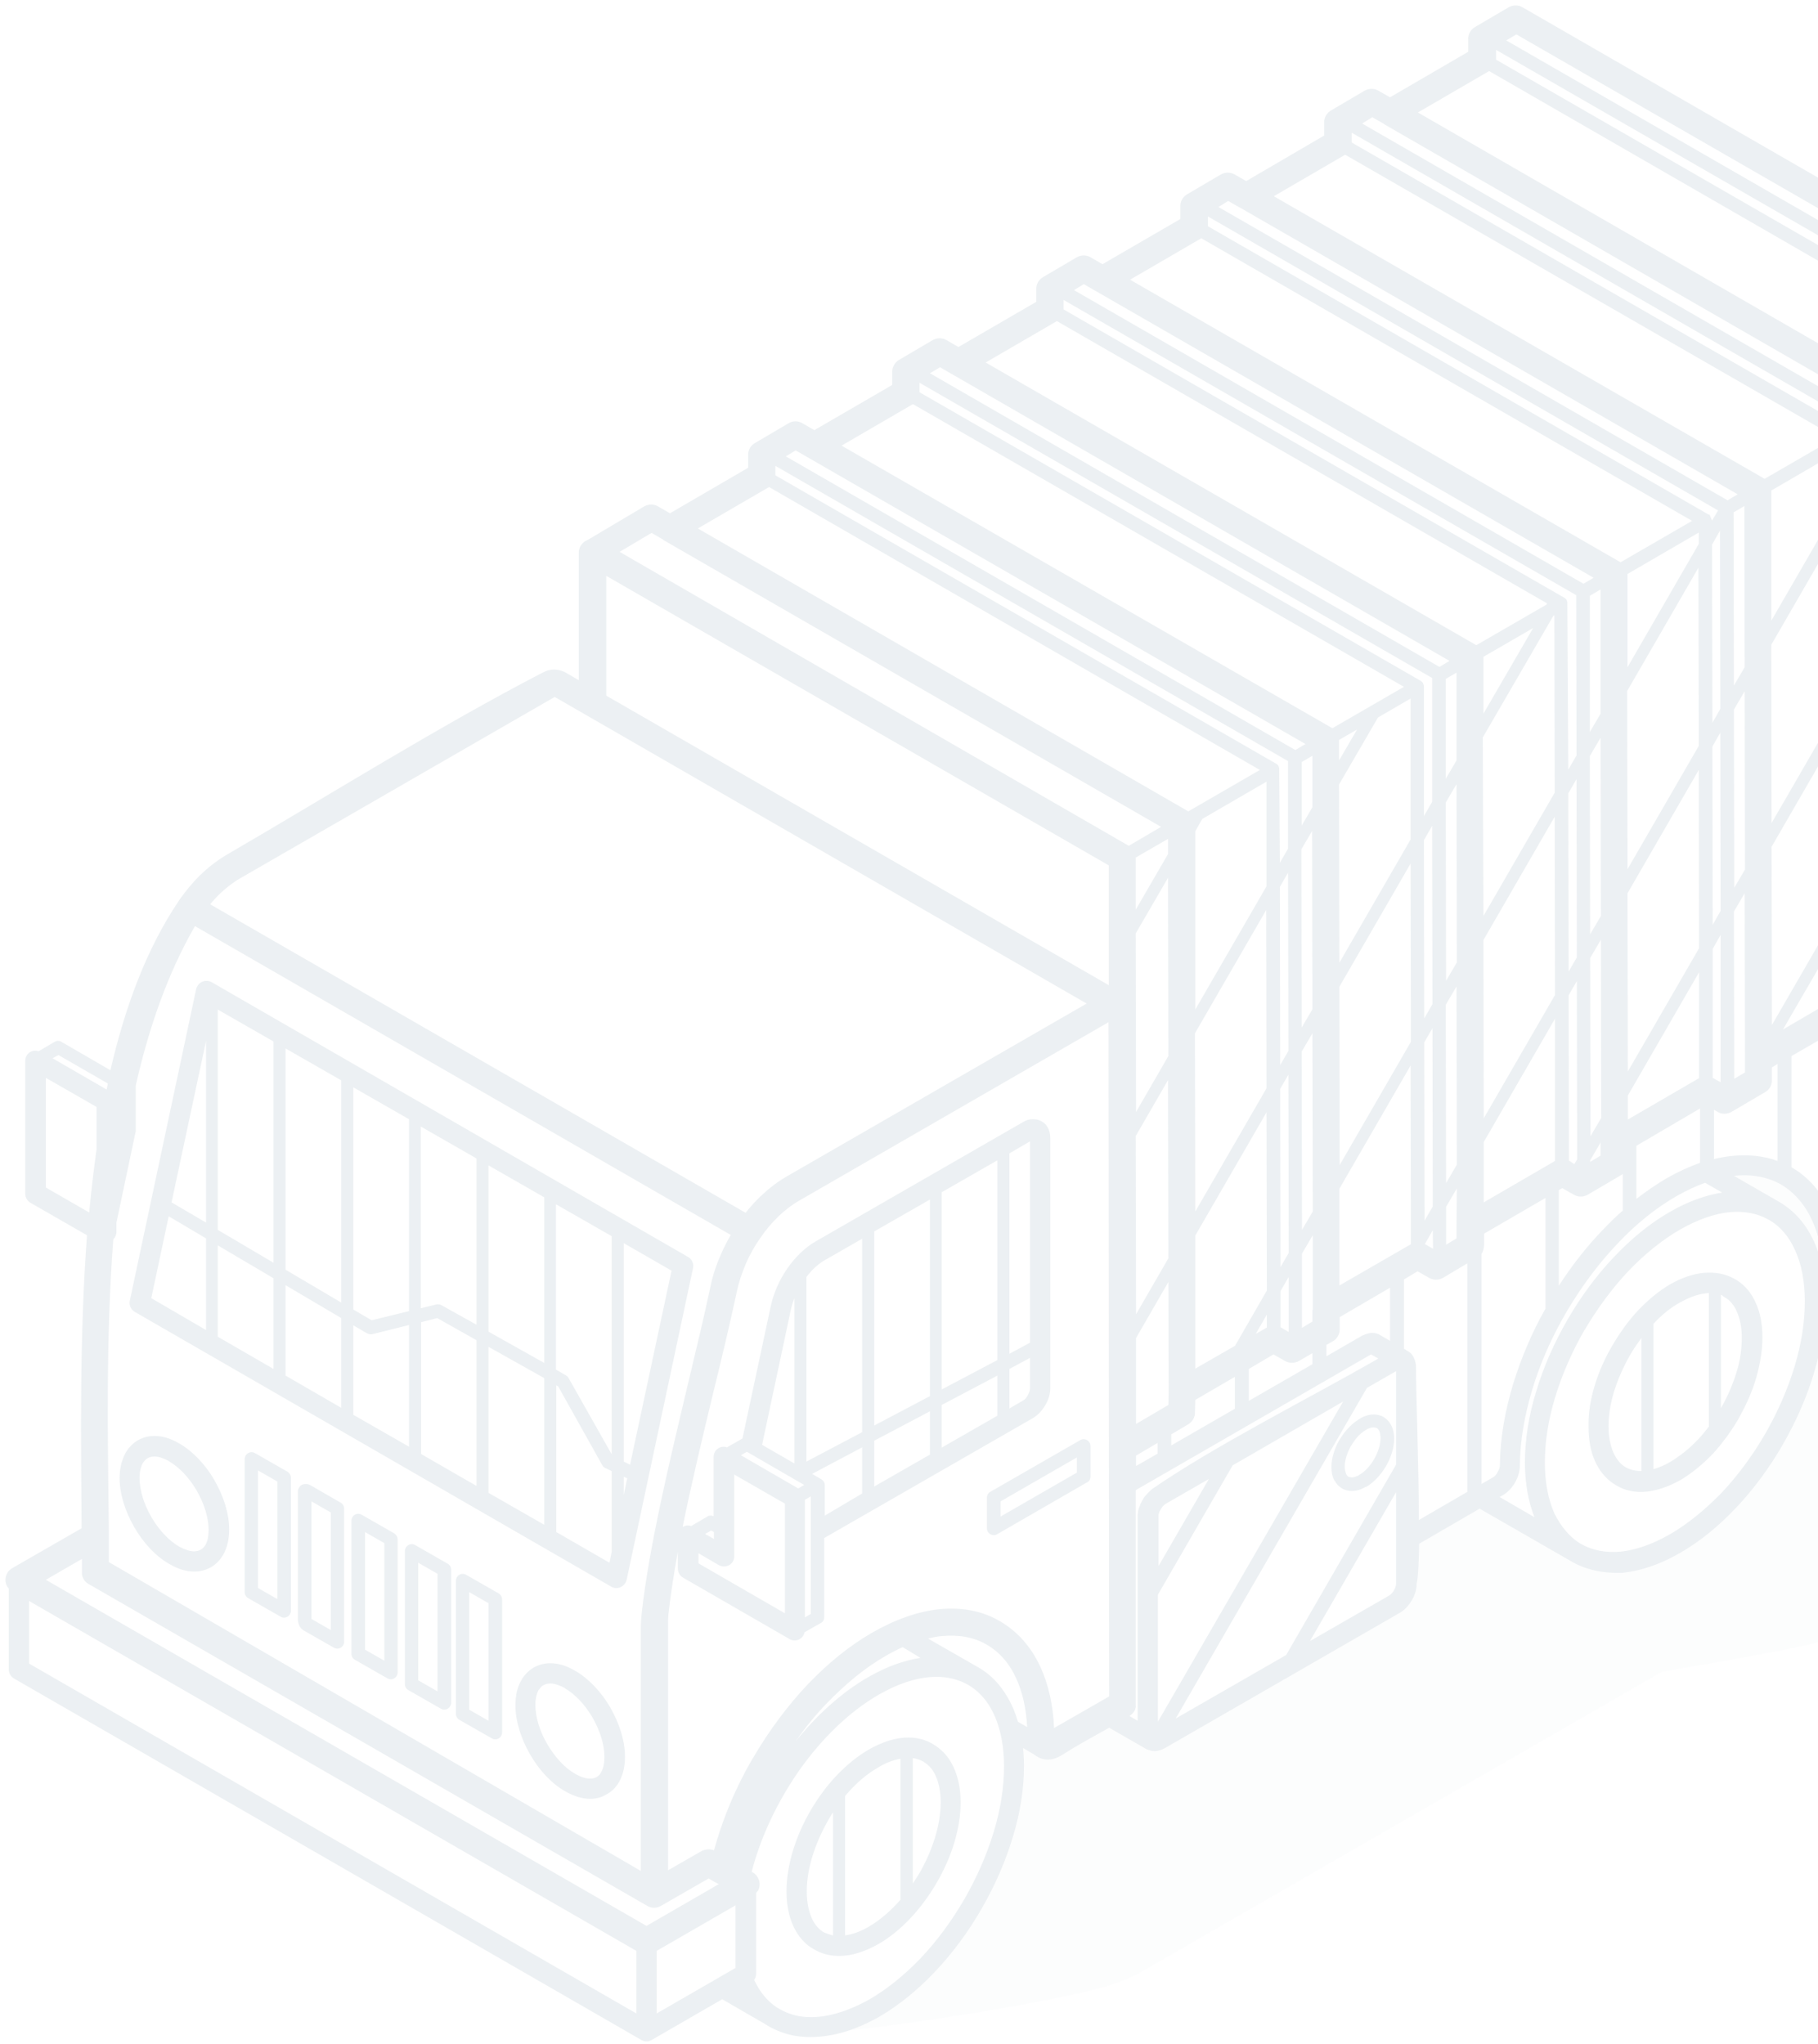 <svg width="330" height="371" viewBox="0 0 330 371" fill="none" xmlns="http://www.w3.org/2000/svg">
<g opacity="0.1">
<path d="M365.316 169.439L361.982 167.488L351.751 172.595L352.096 210.294L347.325 221.943L340.313 230.206L335.14 233.993L332.898 232.214L332.553 224.123L328.415 217.238L321.978 212.417L313.643 211.729L311.114 212.245L318.299 217.582L323.932 221.082L328.53 228.599L329.852 241.625L323.012 260.388L315.195 270.832L307.493 277.947L300.308 282.136L294.446 283.513L281.628 279.783L269.328 271.979L256.05 279.669L255.361 287.53L253.924 291.145L210.298 315.934L201.848 311.745L190.468 316.909L184.95 314.671L184.088 320.582L182.363 332.287L178.512 343.19L168.109 357.019L160.694 363.675L150.406 369.012C162.706 367.807 186.387 364.249 198.745 361.15C201.906 360.347 204.952 359.314 207.539 357.765L224.437 348.01L301.688 303.482C314.563 301.301 325.196 299.35 329.277 298.318C332.439 297.514 335.485 296.481 338.071 294.932L405.723 255.913L490.331 207.081C493.262 205.36 494.986 202.433 494.986 199.048C494.986 195.662 493.262 192.736 490.331 191.014C461.879 174.718 407.85 143.789 375.547 125.427C374.455 124.796 373.363 124.165 372.386 123.591L372.616 165.766L365.316 169.439Z" fill="#193F63" fill-opacity="0.102"/>
<path d="M285.249 283.455L268.58 273.873L257.602 280.242C257.545 283.57 257.43 286.21 257.142 287.587C257.142 288.62 256.798 289.653 256.223 290.571C255.705 291.489 254.901 292.35 254.039 292.809L211.505 317.31C210.873 317.655 210.24 317.884 209.608 317.884C209.148 317.884 208.688 317.77 208.286 317.597L208.114 317.54L201.331 313.638C198.572 315.187 195.698 316.737 193.284 318.286C192.307 318.917 190.928 319.72 189.318 319.319C188.744 319.204 188.284 318.917 187.824 318.573L185.697 317.31C185.812 318.343 185.87 319.491 185.87 320.639C185.87 324.77 185.18 329.131 183.858 333.435C182.536 337.91 180.582 342.329 178.168 346.518C175.754 350.707 172.88 354.608 169.661 357.994C166.557 361.265 163.108 364.076 159.545 366.142L159.43 366.199C158.108 366.945 156.786 367.577 155.464 368.093C151.555 369.642 147.474 370.216 143.796 369.47C142.014 369.069 140.29 368.38 138.738 367.347L131.093 362.929L118.276 370.331C117.701 370.675 117.011 370.675 116.436 370.331L2.515 304.686C1.94 304.342 1.595 303.711 1.595 303.08V288.39C0.905 287.644 0.791 286.497 1.308 285.578C1.538 285.119 1.94 284.832 2.342 284.603L14.815 277.43C14.7 261.478 14.413 242.657 15.792 224.238L5.504 218.327C4.929 217.983 4.584 217.352 4.584 216.721V192.563C4.584 191.53 5.389 190.727 6.423 190.727C6.653 190.727 6.826 190.784 6.998 190.842L9.93 189.12C10.332 188.891 10.792 188.891 11.137 189.12L20.046 194.285C22.69 182.808 26.598 172.25 32.346 163.7C32.403 163.585 32.461 163.528 32.518 163.413C33.668 161.807 34.875 160.315 36.254 158.937C37.691 157.56 39.243 156.298 41.083 155.208C59.533 144.477 79.88 131.739 98.618 122.041C99.135 121.812 99.48 121.639 100.055 121.582C100.687 121.467 101.319 121.582 102.067 121.812C102.239 121.869 102.412 121.984 102.584 122.041L105.056 123.476V100.294C105.056 99.892 105.171 99.49 105.4 99.088C105.688 98.629 106.09 98.228 106.608 98.056L116.954 91.916C117.701 91.514 118.62 91.457 119.425 91.916L121.609 93.178L135.806 84.915V82.735C135.749 81.817 136.151 80.956 137.013 80.439L143.164 76.825C143.911 76.365 144.83 76.365 145.635 76.825L147.819 78.087L161.959 69.881V67.471C161.959 66.611 162.419 65.807 163.166 65.348L169.316 61.733C170.063 61.331 170.983 61.274 171.788 61.733L173.972 62.996L188.111 54.79V52.609C188.054 51.691 188.456 50.831 189.318 50.314L195.468 46.699C196.216 46.298 197.135 46.24 197.94 46.699L200.124 47.962L214.264 39.756V37.575C214.206 36.657 214.609 35.797 215.471 35.28L221.621 31.665C222.368 31.264 223.288 31.206 224.093 31.665L226.219 32.87L240.359 24.607V22.197C240.359 21.337 240.819 20.533 241.566 20.074L247.716 16.459C248.463 16.058 249.383 16 250.188 16.459L252.314 17.664L266.511 9.401V7.221C266.454 6.303 266.856 5.442 267.718 4.925L273.868 1.31C274.616 0.909 275.535 0.851 276.34 1.31L372.386 56.684C373.133 57.085 373.65 57.889 373.65 58.807L373.765 165.708C373.823 166.627 373.42 167.487 372.558 168.004L366.408 171.619C365.661 172.02 364.741 172.078 363.937 171.619L361.81 170.414L352.786 175.636V209.146C352.786 211.327 352.441 213.622 351.751 215.917V216.032C351.061 218.327 350.027 220.68 348.762 222.86L348.705 222.975C347.44 225.156 345.888 227.221 344.222 229.058C342.555 230.837 340.715 232.328 338.819 233.419L338.244 233.763C336.807 234.624 334.45 236.058 332.898 235.542C332.266 235.312 331.749 234.911 331.404 234.337L331.346 234.222C331.289 234.107 331.232 233.935 331.174 233.82C331.232 234.681 331.289 235.542 331.289 236.403C331.289 240.534 330.599 244.895 329.277 249.199C327.955 253.674 326.001 258.093 323.587 262.282C321.173 266.47 318.299 270.372 315.08 273.758C311.976 277.029 308.585 279.84 304.964 281.906C301.285 284.029 297.779 285.177 294.503 285.521C291.054 285.636 287.893 285.005 285.249 283.455ZM151.21 351.338V329.016C150.866 329.475 150.578 329.992 150.291 330.508C147.934 334.64 146.44 339.23 146.44 343.362C146.44 345.6 146.9 347.436 147.647 348.813C148.164 349.674 148.796 350.362 149.601 350.821C150.118 350.993 150.636 351.223 151.21 351.338ZM153.395 326.032V351.338C154.717 351.166 156.154 350.649 157.648 349.788C159.717 348.583 161.729 346.862 163.453 344.854V319.261C162.246 319.491 160.867 319.95 159.487 320.811C157.303 322.016 155.234 323.852 153.395 326.032ZM165.695 319.147V341.927C166.097 341.296 166.5 340.665 166.902 340.034C169.259 335.902 170.753 331.312 170.753 327.18C170.753 324.942 170.293 323.106 169.546 321.786C169.029 320.868 168.339 320.237 167.592 319.778C166.959 319.434 166.327 319.261 165.695 319.147ZM297.952 267.044V242.887C297.205 243.92 296.457 244.952 295.825 246.1C294.618 248.223 293.641 250.461 292.951 252.699C292.319 254.822 291.974 256.945 291.974 258.953C291.974 260.847 292.319 262.454 292.894 263.774C293.469 264.979 294.216 265.897 295.193 266.413C295.94 266.815 296.86 267.044 297.952 267.044ZM300.136 240.304V266.7C301.113 266.413 302.148 266.011 303.182 265.38C304.907 264.347 306.573 263.028 308.125 261.421C308.873 260.618 309.562 259.814 310.195 258.953V234.738C310.022 234.738 309.792 234.738 309.62 234.796C308.24 234.911 306.688 235.484 305.022 236.403C303.297 237.321 301.63 238.698 300.136 240.304ZM312.379 235.025V255.625L312.551 255.338C313.701 253.273 314.62 251.092 315.253 248.969C315.885 246.903 316.172 244.838 316.172 242.829C316.172 240.936 315.827 239.329 315.253 238.067C314.735 236.862 313.931 235.943 312.953 235.427L312.781 235.312C312.724 235.198 312.551 235.14 312.379 235.025ZM321.633 186.079L334.565 163.7L334.508 131.337L321.575 153.716L321.633 186.079ZM336.979 159.511L338.416 156.987L338.359 124.623L336.922 127.148L336.979 159.511ZM340.888 152.74L342.842 149.412L342.785 117.049L340.83 120.377L340.888 152.74ZM347.728 140.977L360.66 118.598L360.603 86.235L347.67 108.614L347.728 140.977ZM363.074 114.352L364.626 111.713L364.569 79.349L363.017 81.989L363.074 114.352ZM367.04 107.524L368.88 104.31L368.822 71.947L366.983 75.16L367.04 107.524ZM368.937 108.671L367.098 111.885L367.155 144.248L368.995 141.034L368.937 108.671ZM364.626 116.073L363.074 118.713L363.132 151.076L364.684 148.437L364.626 116.073ZM360.66 122.959L347.728 145.338L347.785 172.996L351.924 170.586L360.775 155.322L360.66 122.959ZM342.842 153.773L340.888 157.101V180.685L342.842 179.537V177.185V153.773ZM338.474 161.347L337.037 163.872V180.57L337.152 180.628L338.474 181.374V161.347ZM334.565 168.061L323.644 186.882L334.565 180.513V168.061ZM285.766 211.327L286.284 210.466L286.226 178.103L284.732 180.685L284.789 210.696L284.904 210.753L285.766 211.327ZM288.698 206.277L290.652 202.949L290.595 170.586L288.64 173.914L288.698 206.277ZM295.48 194.514L308.413 172.135L308.355 139.772L295.423 162.151L295.48 194.514ZM310.884 167.889L312.321 165.364L312.264 133.001L310.827 135.526L310.884 167.889ZM314.793 161.175L316.747 157.847L316.69 125.484L314.735 128.812L314.793 161.175ZM321.575 149.412L334.508 127.033L334.45 94.67L321.518 117.049L321.575 149.412ZM336.979 122.787L338.416 120.262L338.359 87.899L336.922 90.424L336.979 122.787ZM340.83 116.073L342.785 112.745L342.727 80.382L340.773 83.71L340.83 116.073ZM347.67 104.253L360.603 81.874V66.324L347.67 73.841V104.253ZM363.074 77.685L364.626 75.046V62.651L271.569 9.057V10.836L362.442 63.168C362.557 63.225 362.615 63.282 362.672 63.34C362.787 63.455 362.844 63.512 362.902 63.627C362.959 63.684 362.959 63.742 362.959 63.799V63.856L363.017 63.971C363.017 64.028 363.017 64.143 363.017 64.201L363.074 77.685ZM367.04 70.799L368.88 67.586V60.184L275.248 6.245L273.409 7.336L366.408 60.93C366.81 61.159 367.04 61.561 367.04 62.02V70.799ZM316.69 162.151L314.735 165.479L314.793 195.834L316.747 194.686V192.333L316.69 162.151ZM312.321 169.725L310.884 172.25V195.662L310.999 195.719L312.321 196.465V169.725ZM308.413 176.496L295.48 198.875V203.236L308.413 195.719V176.496ZM290.595 207.31L288.64 210.638V210.925L290.537 209.778V207.482L290.595 207.31ZM256.05 225.902L256.108 225.787L256.05 193.424L243.118 215.803V233.361L256.05 225.902ZM258.579 221.598L260.074 219.016L260.016 186.653L258.522 189.235L258.579 221.598ZM262.488 214.77L264.442 211.442L264.385 179.078L262.43 182.406L262.488 214.77ZM269.328 203.006L282.26 180.628L282.203 148.265L269.27 170.643L269.328 203.006ZM284.732 176.381L286.226 173.799L286.169 141.436L284.674 144.018L284.732 176.381ZM288.64 169.61L290.595 166.282L290.537 133.919L288.583 137.247L288.64 169.61ZM295.423 157.79L308.355 135.411L308.298 103.048L295.365 125.427L295.423 157.79ZM310.827 131.222L312.264 128.697L312.206 96.334L310.769 98.859L310.827 131.222ZM314.735 124.451L316.69 121.123L316.632 91.859L314.678 93.006L314.735 124.451ZM321.518 112.688L334.45 90.309V81.53L321.518 89.047V112.688ZM336.922 86.063L338.359 83.538V77.685L245.359 24.091V25.87L336.232 78.202C336.347 78.259 336.405 78.316 336.462 78.374C336.577 78.489 336.634 78.546 336.692 78.661C336.749 78.718 336.749 78.775 336.749 78.833V78.89L336.807 79.005C336.807 79.062 336.807 79.177 336.807 79.235L336.922 86.063ZM340.83 79.349L342.152 77.111L340.83 77.857V79.349ZM282.26 184.931L269.328 207.31V218.27L282.26 210.753V184.931ZM264.442 215.745L262.488 219.073V225.959L264.385 224.811V222.516L264.442 215.745ZM260.074 223.32L258.637 225.844L258.752 225.902L260.131 226.705L260.074 223.32ZM224.15 244.321L224.207 244.264L229.955 234.279L229.898 201.916L216.965 224.295V248.453L224.15 244.321ZM232.427 230.033L233.921 227.451L233.864 195.088L232.369 197.67L232.427 230.033ZM236.335 223.262L238.29 219.934L238.232 187.571L236.278 190.899L236.335 223.262ZM243.175 211.499L256.108 189.12L256.05 156.757L243.118 179.136L243.175 211.499ZM258.522 184.874L260.016 182.292L259.959 149.929L258.464 152.511L258.522 184.874ZM262.488 178.046L264.442 174.717L264.385 142.354L262.43 145.682L262.488 178.046ZM269.27 166.282L282.203 143.904L282.145 111.713L281.973 111.77L269.155 133.862L269.27 166.282ZM284.674 139.715L286.169 137.132L286.111 108.04L193.054 54.446V56.167L283.927 108.499C284.042 108.556 284.1 108.614 284.157 108.671C284.272 108.729 284.329 108.843 284.387 108.958C284.444 109.016 284.444 109.073 284.444 109.13V109.188L284.502 109.302C284.502 109.36 284.502 109.475 284.502 109.532L284.674 139.715ZM288.583 132.886L290.537 129.558V107.007L288.583 108.155V132.886ZM295.423 121.123L308.355 98.744V96.678L295.423 104.195V121.123ZM310.769 94.498L311.861 92.662L219.264 39.297V41.076L310.137 93.408H310.195H310.252H310.31L310.367 93.465V93.522V93.58L310.769 94.498ZM238.29 224.238L236.335 227.566V241.05L238.232 239.903V237.78H238.29V237.55V224.238ZM233.921 231.812L232.427 234.394V240.936L232.542 240.993L233.921 241.796V231.812ZM229.955 238.64L227.944 242.141L229.955 240.993V238.64ZM206.217 238.583L212.08 228.426L212.022 196.063L206.159 206.22L206.217 238.583ZM216.965 219.934L229.898 197.555L229.84 165.192L216.908 187.571L216.965 219.934ZM232.369 193.366L233.864 190.784L233.806 158.421L232.312 161.003L232.369 193.366ZM236.278 186.538L238.232 183.21L238.175 150.847L236.22 154.175L236.278 186.538ZM243.118 174.775L256.05 152.396V126.804L250.13 130.247L243.06 142.412L243.118 174.775ZM258.464 148.15L259.959 145.568V123.074L166.902 69.48V71.201L257.775 123.533C258.005 123.648 258.177 123.82 258.292 123.992C258.407 124.222 258.464 124.451 258.464 124.681V148.15ZM262.43 141.379L264.385 138.051V122.099L262.43 123.246V141.379ZM269.27 129.558L278.294 114.008L269.27 119.229V129.558ZM280.708 109.761L280.823 109.532L191.847 58.29L178.915 65.807L267.948 117.106H268.006L280.708 109.761ZM212.08 232.73L206.217 242.887V258.494L212.08 255.052L212.137 252.699L212.08 232.73ZM206.217 201.859L212.08 191.702L212.022 159.339L206.159 169.438L206.217 201.859ZM216.965 183.267L229.898 160.888V141.895L218.23 148.666L216.965 150.904V183.267ZM232.312 156.642L233.806 154.06V138.165L140.749 84.571V86.292L231.622 138.624C231.737 138.682 231.795 138.739 231.852 138.797C231.967 138.854 232.025 138.969 232.082 139.083C232.139 139.141 232.139 139.198 232.139 139.256V139.313L232.197 139.428C232.197 139.485 232.197 139.6 232.197 139.657L232.312 156.642ZM236.278 149.871L238.232 146.543V137.19L236.278 138.338V149.871ZM243.06 138.051L246.337 132.427L243.06 134.321V138.051ZM206.159 165.135L212.022 155.035V152.281L206.159 155.667V165.135ZM368.995 145.338L367.155 148.551V165.536L369.052 164.446L368.995 145.338ZM364.684 152.798L363.132 155.437V165.422L363.247 165.479L364.626 166.282L364.684 152.798ZM360.718 159.626L355.66 168.348L360.718 165.422V159.626ZM210.125 263.888V261.937L206.217 264.233V266.126L210.125 263.888ZM212.597 260.388V262.396L224.15 255.74V249.945L216.965 254.133L216.908 256.486C216.908 257.289 216.448 258.093 215.701 258.552L212.597 260.388ZM226.679 248.51V254.306L238.232 247.649V245.641L235.761 247.076C235.013 247.477 234.094 247.535 233.289 247.076L231.162 245.87L226.679 248.51ZM240.761 244.149V246.215L247.314 242.428L247.773 242.255C247.888 242.198 248.003 242.141 248.118 242.141L248.521 242.026C248.693 241.969 248.808 241.969 248.981 241.969H249.268C249.498 241.969 249.67 242.026 249.9 242.083L250.245 242.198L250.532 242.37L252.314 243.403V233.763L243.175 239.099V241.223C243.233 242.083 242.773 243.001 241.968 243.46L240.761 244.149ZM254.843 232.271V244.838L255.476 245.239L255.59 245.297C255.993 245.526 256.338 245.87 256.568 246.33C256.798 246.789 256.97 247.305 257.027 247.936V248.166C257.027 253.273 257.545 266.126 257.545 275.938L266.339 270.831V229.345L261.913 231.984C261.166 232.386 260.246 232.443 259.441 231.984L257.315 230.779L254.843 232.271ZM268.925 227.623V269.397L270.995 268.192C271.339 268.02 271.627 267.675 271.857 267.216C272.087 266.815 272.259 266.356 272.259 266.011V265.782C272.317 261.077 273.179 256.142 274.673 251.207C276.11 246.559 278.064 241.911 280.536 237.55V217.467L269.385 223.951V226.074C269.328 226.648 269.213 227.221 268.925 227.623ZM282.95 216.032V233.419C285.307 229.746 288.008 226.303 290.939 223.262C292.089 222.057 293.296 220.852 294.561 219.762V213.106C294.503 213.163 294.388 213.22 294.331 213.278L288.181 216.893C287.433 217.294 286.514 217.352 285.709 216.893L283.582 215.688L282.95 216.032ZM297.032 207.999V217.639C298.814 216.262 300.653 214.999 302.493 213.909L302.607 213.852C304.619 212.704 306.631 211.786 308.585 211.097V201.228L297.032 207.999ZM311.114 201.457V210.409C312.264 210.122 313.356 209.95 314.448 209.835C317.437 209.548 320.196 209.835 322.667 210.753V193.137L321.633 193.768V195.949C321.69 196.867 321.288 197.727 320.426 198.244L314.276 201.859C313.528 202.26 312.609 202.318 311.804 201.859L311.114 201.457ZM325.196 191.702V211.901C328.185 213.622 330.599 216.319 332.209 219.877C333.703 223.09 334.565 227.107 334.68 231.697C335.14 231.41 335.887 230.894 336.462 230.55L336.749 230.377V186.079L335.83 185.562L325.196 191.702ZM339.221 187.054V228.656C340.083 227.967 340.888 227.221 341.635 226.418C343.129 224.869 344.451 223.033 345.601 221.024L345.659 220.91C346.751 218.959 347.67 216.95 348.303 214.884V214.827C348.877 212.876 349.165 210.925 349.165 209.089V177.759L347.67 178.619V180.8C347.728 181.718 347.325 182.579 346.463 183.095L340.313 186.71C340.083 186.882 339.623 187.054 339.221 187.054ZM144.198 265.667V235.657C143.911 236.402 143.681 237.149 143.508 237.952L138.335 262.282L144.198 265.667ZM146.382 231.812V265.323L156.498 259.986V224.869L150.003 228.599C148.681 229.287 147.417 230.435 146.382 231.812ZM156.498 271.118V262.741L147.417 267.561L149.084 268.536C149.256 268.651 149.429 268.766 149.544 268.995C149.659 269.167 149.716 269.397 149.716 269.626V275.135L156.498 271.118ZM158.683 223.549V258.781L168.799 253.445V217.754L158.683 223.549ZM158.683 261.536V269.856L168.799 264.06V256.199L158.683 261.536ZM170.925 216.434V252.24L181.042 246.903V210.638L170.925 216.434ZM170.925 255.052V262.798L181.042 257.002V249.715L170.925 255.052ZM183.226 209.376V245.756L186.962 243.747V207.195L183.226 209.376ZM183.226 248.51V255.683L185.697 254.248C186.042 254.076 186.33 253.732 186.559 253.273C186.789 252.871 186.962 252.412 186.962 252.068V246.502L183.226 248.51ZM111.033 281.677V267.044L109.826 266.47C109.596 266.356 109.424 266.184 109.309 265.954L101.32 251.666L100.975 251.494V278.119L110.631 283.685L111.033 281.677ZM111.033 264.003V224.41L100.917 218.614V248.625L102.699 249.658C102.929 249.772 103.101 249.945 103.216 250.174L111.033 264.003ZM113.217 225.672V265.323L114.367 265.897L121.897 230.664L113.217 225.672ZM113.217 268.077V271.405L113.85 268.364L113.217 268.077ZM98.79 276.799V250.174L88.674 244.493V271.004L98.79 276.799ZM98.79 247.42V217.352L88.674 211.556V241.739L98.79 247.42ZM86.49 269.741V243.288L79.363 239.272L76.432 240.018V263.946L86.49 269.741ZM86.49 240.477V210.294L76.374 204.498V237.493L79.191 236.804C79.478 236.747 79.823 236.747 80.11 236.919L86.49 240.477ZM74.247 262.626V240.534L67.58 242.198C67.235 242.255 66.89 242.198 66.603 242.026L64.131 240.591V256.83L74.247 262.626ZM74.247 238.009V203.179L64.131 197.383V237.722L67.465 239.673L74.247 238.009ZM61.947 255.568V239.272L51.831 233.304V249.715L61.947 255.568ZM61.947 236.46V196.121L51.831 190.325V230.492L61.947 236.46ZM49.647 248.51V232.041L39.531 226.074V242.657L49.647 248.51ZM49.647 229.23V189.063L39.531 183.267V223.262L49.647 229.23ZM37.404 241.452V224.811L30.622 220.795L27.46 235.657L37.404 241.452ZM37.404 221.942V188.948L31.139 218.27L37.404 221.942ZM210.183 284.488L219.437 268.479L211.562 273.012L211.275 273.241L211.045 273.471L210.873 273.701L210.643 274.102L210.47 274.389L210.355 274.733L210.298 275.02V275.365V284.488H210.183ZM223.748 266.011L210.183 289.48V309.908V312.548L243.807 254.42L223.748 266.011ZM248.118 251.953L213.402 311.974L233.461 300.44L253.406 265.897V248.912L248.118 251.953ZM253.406 270.889L237.772 297.916L252.142 289.653C252.429 289.48 252.774 289.136 253.004 288.734C253.234 288.333 253.406 287.931 253.406 287.529V270.889ZM186.444 313.523C186.272 310.08 185.582 307.154 184.49 304.744C183.226 301.932 181.386 299.867 179.087 298.547C176.846 297.227 174.087 296.71 171.04 296.997C170.178 297.055 169.373 297.227 168.454 297.456L177.478 302.621L177.593 302.678C179.777 303.941 181.559 305.777 182.938 308.187L182.996 308.302C183.743 309.564 184.318 310.999 184.778 312.548L186.444 313.523ZM247.256 22.427L339.681 75.677L341.52 74.587L251.337 22.599C251.28 22.541 251.165 22.484 251.107 22.427L249.095 21.279L247.256 22.427ZM346.406 71.775L359.396 64.258L270.305 12.902L257.372 20.419L346.406 71.775ZM221.161 37.575L313.586 90.826L315.425 89.735L225.185 37.748C225.127 37.69 225.012 37.633 224.955 37.633L222.943 36.485L221.161 37.575ZM320.311 86.924L333.301 79.407L244.21 28.108L244.037 28.165L231.22 35.625L320.311 86.924ZM194.951 52.667L287.433 105.974L289.273 104.884L198.917 52.839L198.802 52.782L196.733 51.577L194.951 52.667ZM294.158 102.072L307.148 94.555L218.057 43.256L205.125 50.773L294.158 102.072ZM168.799 67.758L261.281 121.066L263.12 119.975L172.822 67.93L172.707 67.873L170.638 66.668L168.799 67.758ZM142.646 82.85L235.128 136.157L236.968 135.067L146.612 83.022L144.428 81.759L142.646 82.85ZM241.853 132.198L254.843 124.681L165.752 73.382L165.58 73.439L152.762 80.899L241.853 132.198ZM204.895 153.544L210.758 150.101L120.46 98.056L120.345 97.941L118.276 96.736L112.47 100.179L204.895 153.544ZM215.701 147.289L228.691 139.772L139.6 88.415L126.667 95.933L215.701 147.289ZM179.835 270.774L196.101 261.421C196.676 261.077 197.423 261.306 197.768 261.88C197.883 262.052 197.94 262.282 197.94 262.511V268.077C197.94 268.594 197.653 268.995 197.193 269.167L180.984 278.521C180.409 278.865 179.662 278.635 179.317 278.061C179.202 277.889 179.145 277.66 179.145 277.43V271.864C179.145 271.405 179.432 270.946 179.835 270.774ZM195.468 264.577L181.616 272.553V275.307L195.468 267.331V264.577ZM205.01 311.515L206.504 312.376V275.307C206.504 275.078 206.504 274.791 206.562 274.561V274.447C206.619 274.045 206.792 273.586 206.964 273.184V273.127C207.079 272.897 207.194 272.668 207.309 272.438C207.424 272.266 207.539 272.094 207.596 271.922L207.654 271.864C207.711 271.807 207.769 271.692 207.826 271.635C208.114 271.29 208.401 271.004 208.688 270.717L208.746 270.659L208.803 270.602L208.861 270.545L208.918 270.487L208.976 270.43C209.091 270.315 209.263 270.2 209.378 270.143C220.529 262.454 237.37 253.961 249.613 246.961L250.188 246.616L248.866 245.87L206.389 270.372L206.159 270.545V309.507C206.274 310.195 205.815 310.998 205.01 311.515ZM163.856 299.006C162.821 299.465 161.844 299.981 160.752 300.612C157.016 302.736 153.452 305.719 150.118 309.162C148.049 311.285 146.152 313.638 144.371 316.163C148.222 311.4 152.705 307.269 157.59 304.457L157.705 304.4C160.982 302.506 164.143 301.416 167.074 300.957L163.856 299.006ZM129.599 335.902C130.231 333.607 130.978 331.369 131.84 329.131C133.162 325.746 134.772 322.36 136.668 319.147L136.783 318.975C139.6 314.154 142.934 309.679 146.612 305.777C150.233 301.99 154.142 298.776 158.338 296.366C162.649 293.899 166.729 292.522 170.523 292.12C174.661 291.718 178.398 292.464 181.501 294.3C184.663 296.137 187.192 298.948 188.916 302.736C190.295 305.777 191.158 309.507 191.33 313.695L201.331 307.957L201.216 185.562L145.118 217.926C143.796 218.672 142.531 219.647 141.382 220.737C140.117 221.942 138.968 223.32 137.99 224.754C136.956 226.246 136.036 227.853 135.347 229.517C134.657 231.123 134.082 232.845 133.737 234.509C132.588 239.903 131.093 246.215 129.484 252.756C127.529 260.847 125.518 269.282 123.908 277.201C124.196 277.029 124.541 276.914 124.885 276.914C125.115 276.914 125.288 276.971 125.46 277.029L128.392 275.307C128.737 275.078 129.196 275.078 129.541 275.25V264.462C129.541 263.429 130.346 262.626 131.381 262.626C131.61 262.626 131.783 262.683 131.955 262.741L134.772 261.134L139.887 237.206C140.405 234.738 141.497 232.328 142.876 230.32C144.313 228.254 146.095 226.475 148.107 225.328L185.697 203.695C186.272 203.351 186.789 203.179 187.364 203.179H187.594C188.111 203.179 188.629 203.293 189.088 203.58C189.491 203.81 189.836 204.097 190.066 204.498L190.18 204.671C190.468 205.187 190.64 205.818 190.64 206.564V252.068C190.64 253.101 190.295 254.191 189.721 255.109C189.146 256.084 188.399 256.888 187.537 257.404L149.601 279.209V293.612C149.601 294.128 149.314 294.53 148.854 294.702L146.037 296.309C145.865 297.17 145.118 297.801 144.256 297.801C143.853 297.801 143.508 297.686 143.164 297.456L123.966 286.382C123.391 286.038 123.046 285.406 123.046 284.775V281.677C122.299 285.693 121.724 289.538 121.322 293.095L121.264 294.071V294.989V339.517L127.472 335.959C128.162 335.673 128.909 335.615 129.599 335.902ZM116.321 339.632V295.104L116.379 293.956L116.494 292.751C117.816 280.816 121.437 265.725 124.771 251.666C126.265 245.354 127.759 239.272 128.966 233.533C129.369 231.525 130.059 229.517 130.921 227.566C131.438 226.418 132.013 225.27 132.645 224.18L35.392 168.118C30.392 176.783 27 186.653 24.644 197.039V205.244C24.644 205.359 24.644 205.474 24.586 205.589L21.138 221.942V223.606C21.138 224.123 20.908 224.639 20.563 224.984C19.183 243.116 19.586 261.536 19.758 278.004C19.758 278.119 19.758 278.234 19.758 278.348V283.57L116.321 339.632ZM135.347 220.164C136.151 219.131 137.071 218.098 138.048 217.18C139.485 215.803 141.037 214.598 142.704 213.622L197.25 182.177L100.687 126.517L43.669 159.397C42.175 160.257 40.91 161.29 39.761 162.38C39.186 162.954 38.669 163.528 38.151 164.159L135.347 220.164ZM110.056 126.287L201.274 178.849V157.101L110.056 104.54V126.287ZM9.527 192.104L19.356 197.785L19.586 196.695L10.619 191.53L9.527 192.104ZM8.32 195.662V215.573L16.195 220.106C16.54 216.262 16.999 212.474 17.517 208.687V200.941L8.32 195.662ZM129.599 278.119L129.081 277.832L127.989 278.463L129.599 279.381V278.119ZM134.484 264.175L144.888 270.2L145.98 269.569L135.576 263.544L134.484 264.175ZM146.095 272.266V293.612L147.187 292.981V271.635L146.095 272.266ZM133.277 267.675V282.537C133.277 282.824 133.22 283.168 133.047 283.455C132.53 284.316 131.438 284.603 130.518 284.144L126.782 281.963V283.8L142.474 292.866V272.955L133.277 267.675ZM247.888 269.913C247.026 270.43 246.164 270.659 245.359 270.659C244.727 270.659 244.095 270.487 243.578 270.2L243.52 270.143C243.06 269.856 242.6 269.397 242.313 268.88L242.256 268.823C241.853 268.134 241.681 267.274 241.681 266.298C241.681 264.692 242.256 262.855 243.175 261.306L243.233 261.249C244.152 259.699 245.417 258.38 246.796 257.576L246.854 257.519C247.716 257.002 248.578 256.773 249.383 256.773C250.015 256.773 250.647 256.945 251.165 257.232L251.222 257.289C251.682 257.576 252.142 258.035 252.429 258.552C252.832 259.24 253.061 260.158 253.061 261.191C253.061 262.798 252.487 264.634 251.567 266.184C250.647 267.733 249.383 269.11 248.003 269.913H247.888ZM245.359 268.192C245.762 268.192 246.164 268.077 246.681 267.79L246.739 267.733C247.774 267.159 248.751 266.069 249.44 264.864C250.13 263.659 250.59 262.282 250.59 261.077C250.59 260.445 250.475 259.986 250.303 259.642C250.188 259.47 250.073 259.355 249.958 259.24H249.9C249.728 259.183 249.555 259.126 249.325 259.126C248.923 259.126 248.521 259.24 248.003 259.527L247.946 259.585C246.911 260.158 245.992 261.191 245.302 262.396L245.244 262.454C244.555 263.659 244.095 265.036 244.095 266.241C244.095 266.815 244.21 267.274 244.382 267.618V267.675C244.497 267.848 244.612 267.962 244.727 268.077H244.785C244.957 268.135 245.187 268.192 245.359 268.192ZM104.423 322.016C105.4 322.59 106.32 322.876 107.125 322.876C107.585 322.876 107.987 322.762 108.332 322.59L108.389 322.532C108.677 322.36 108.964 322.073 109.137 321.671C109.539 320.983 109.711 320.065 109.711 318.917C109.711 316.679 108.907 314.154 107.585 311.859L107.527 311.745C106.205 309.507 104.481 307.613 102.527 306.465L102.469 306.408C101.492 305.892 100.63 305.605 99.883 305.605C99.423 305.605 99.02 305.719 98.675 305.892C98.331 306.064 98.043 306.408 97.813 306.752L97.756 306.81C97.411 307.441 97.181 308.359 97.181 309.507C97.181 311.744 97.986 314.269 99.308 316.565C100.687 318.917 102.469 320.926 104.423 322.016ZM107.125 326.549C105.745 326.549 104.193 326.09 102.584 325.172C100.055 323.737 97.813 321.27 96.204 318.458C94.595 315.646 93.56 312.49 93.56 309.564C93.56 307.785 93.905 306.293 94.595 305.088L94.652 304.973C95.227 303.998 95.974 303.252 96.836 302.736C97.756 302.219 98.733 301.932 99.883 301.932C101.262 301.932 102.756 302.334 104.308 303.252L104.423 303.309C106.895 304.744 109.137 307.154 110.746 309.908L110.803 310.023C112.413 312.835 113.447 315.991 113.447 318.917C113.447 320.753 113.045 322.303 112.355 323.508C111.838 324.426 111.091 325.172 110.286 325.631L110.171 325.688C109.251 326.262 108.274 326.549 107.125 326.549ZM88.674 312.376V291.03L85.168 289.021V310.367L88.674 312.376ZM91.146 290.341V314.499C91.146 314.728 91.088 314.9 90.974 315.13C90.629 315.704 89.881 315.933 89.307 315.589L83.386 312.203C82.984 311.974 82.754 311.572 82.754 311.113V286.956C82.754 286.726 82.812 286.554 82.927 286.324C83.272 285.751 84.019 285.521 84.593 285.865L90.514 289.251C90.859 289.48 91.146 289.882 91.146 290.341ZM50.337 290.284V268.938L46.83 266.929V288.275L50.337 290.284ZM52.808 268.249V292.407C52.808 292.636 52.751 292.809 52.636 293.038C52.291 293.612 51.544 293.841 50.969 293.497L45.048 290.112C44.646 289.882 44.416 289.48 44.416 289.021V264.864C44.416 264.634 44.474 264.462 44.589 264.233C44.934 263.659 45.681 263.429 46.256 263.774L52.176 267.159C52.521 267.389 52.808 267.79 52.808 268.249ZM75.914 283.685V305.031L79.42 307.039V285.693L75.914 283.685ZM73.5 305.719V281.562C73.5 281.332 73.558 281.16 73.673 280.931C74.017 280.357 74.765 280.127 75.34 280.471L81.26 283.857C81.662 284.087 81.892 284.488 81.892 284.947V309.105C81.892 309.334 81.835 309.507 81.719 309.736C81.375 310.31 80.627 310.539 80.053 310.195L74.132 306.81C73.73 306.58 73.5 306.178 73.5 305.719ZM69.764 301.473V280.127L66.258 278.119V299.465L69.764 301.473ZM72.178 279.439V303.596C72.178 303.826 72.121 303.998 72.006 304.227C71.661 304.801 70.914 305.031 70.339 304.686L64.419 301.301C64.016 301.072 63.786 300.67 63.786 300.211V276.053C63.786 275.824 63.844 275.652 63.959 275.422C64.304 274.848 65.051 274.619 65.626 274.963L71.546 278.348C71.891 278.578 72.178 278.98 72.178 279.439ZM56.544 272.553V293.899L60.05 295.907V274.561L56.544 272.553ZM54.073 294.071V270.774C54.073 270.372 54.245 269.971 54.59 269.684C54.877 269.454 55.222 269.397 55.567 269.397C55.854 269.397 56.084 269.512 56.372 269.626L61.832 272.782C62.234 273.012 62.464 273.414 62.464 273.873V298.03C62.464 298.26 62.407 298.432 62.292 298.661C61.947 299.235 61.2 299.465 60.625 299.12L55.107 295.965C54.82 295.792 54.59 295.563 54.417 295.276L54.36 295.161C54.188 294.759 54.073 294.415 54.073 294.071ZM5.274 290.628V301.99L115.517 365.511V354.149L5.274 290.628ZM137.243 343.649V358.338C137.243 358.74 137.128 359.084 136.898 359.429C137.071 359.83 137.301 360.232 137.531 360.633C138.45 362.24 139.6 363.445 140.922 364.363L141.612 364.765C142.531 365.281 143.566 365.683 144.6 365.913C147.532 366.544 150.866 366.027 154.142 364.708C155.349 364.249 156.498 363.675 157.648 363.043L157.763 362.986C161.039 361.093 164.2 358.51 167.074 355.527C170.063 352.371 172.765 348.698 175.064 344.739C177.305 340.837 179.145 336.648 180.409 332.459C181.616 328.442 182.249 324.483 182.249 320.696C182.249 316.392 181.386 312.835 179.892 310.195L179.835 310.08C178.8 308.244 177.42 306.867 175.811 305.892L175.696 305.834C174.087 304.916 172.132 304.4 170.006 304.4C166.902 304.4 163.396 305.432 159.66 307.556L159.545 307.613C154.084 310.769 149.141 315.646 145.118 321.327C141.094 327.065 138.048 333.549 136.439 339.804L136.668 339.919C137.818 340.607 138.22 342.099 137.588 343.247C137.416 343.419 137.301 343.534 137.243 343.649ZM119.195 354.149V365.511L133.507 357.248V345.886L119.195 354.149ZM14.873 282.996L8.32 286.784L117.356 349.616L130.461 342.042L128.622 341.009L119.942 346.001C119.195 346.403 118.276 346.46 117.528 346.001L16.252 287.644C15.505 287.3 14.988 286.611 14.873 285.751V285.464V285.406V282.996ZM32.633 280.816C33.611 281.332 34.473 281.619 35.22 281.619C35.68 281.619 36.082 281.504 36.427 281.332C36.772 281.16 37.059 280.816 37.289 280.471C37.691 279.783 37.864 278.865 37.864 277.717C37.864 275.479 37.059 272.955 35.737 270.659L35.68 270.545C34.358 268.307 32.633 266.413 30.679 265.265L30.622 265.208C29.645 264.692 28.782 264.405 28.035 264.405C27.575 264.405 27.173 264.519 26.828 264.692C26.483 264.864 26.196 265.208 25.966 265.552L25.908 265.61C25.564 266.241 25.334 267.159 25.334 268.307C25.334 270.545 26.138 273.069 27.46 275.365C28.782 277.66 30.564 279.611 32.518 280.758L32.633 280.816ZM35.277 285.292C33.898 285.292 32.403 284.89 30.852 283.972L30.737 283.914C28.207 282.48 25.966 280.012 24.357 277.201C22.747 274.389 21.712 271.233 21.712 268.307C21.712 266.528 22.115 265.036 22.747 263.831L22.805 263.716C23.379 262.741 24.127 261.995 24.989 261.478C25.908 260.962 26.886 260.675 28.035 260.675C29.415 260.675 30.909 261.077 32.461 261.995L32.576 262.052C35.047 263.487 37.289 265.897 38.898 268.651L38.956 268.766C40.565 271.577 41.6 274.733 41.6 277.66C41.6 279.496 41.198 281.045 40.508 282.25C39.933 283.226 39.186 283.972 38.324 284.488C37.404 285.005 36.369 285.292 35.277 285.292ZM38.381 178.275L124.828 228.14C125.518 228.484 125.978 229.345 125.805 230.148L113.735 286.841C113.677 287.013 113.62 287.185 113.505 287.357C112.988 288.218 111.895 288.562 110.976 288.046L24.529 238.181C23.839 237.837 23.379 236.976 23.552 236.173L35.622 179.48C35.68 179.308 35.737 179.136 35.852 178.964C36.369 178.103 37.462 177.816 38.381 178.275ZM144.485 350.592C143.393 348.698 142.761 346.231 142.761 343.362C142.761 338.599 144.428 333.32 147.13 328.672C149.831 324.024 153.567 320.007 157.705 317.597C160.234 316.163 162.649 315.417 164.833 315.417C166.5 315.417 168.051 315.819 169.373 316.622C170.695 317.425 171.845 318.515 172.65 319.95C173.742 321.844 174.374 324.311 174.374 327.18C174.374 331.943 172.707 337.222 170.006 341.812C167.304 346.46 163.568 350.534 159.487 352.887C156.958 354.322 154.544 355.067 152.303 355.067C150.636 355.067 149.084 354.666 147.762 353.863C146.44 353.174 145.348 352.026 144.485 350.592ZM272.202 271.75L278.524 275.422C277.432 272.61 276.8 269.282 276.8 265.495C276.8 261.363 277.49 257.002 278.812 252.699C280.134 248.223 282.088 243.805 284.502 239.616C286.916 235.427 289.79 231.525 293.009 228.14C296.112 224.869 299.504 222.057 303.125 219.991C306.401 218.098 309.62 216.95 312.609 216.491L309.505 214.712C307.895 215.286 306.171 216.089 304.447 217.065L304.332 217.122C300.538 219.303 296.86 222.287 293.583 225.787C290.077 229.459 286.973 233.706 284.329 238.181C281.685 242.714 279.559 247.477 278.122 252.297C276.742 256.888 275.938 261.478 275.88 265.839V266.069C275.88 267.102 275.535 268.192 275.018 269.11C274.443 270.085 273.696 270.889 272.834 271.405L272.202 271.75ZM314.735 213.45L323.012 218.213L323.185 218.327C325.771 219.877 327.84 222.229 329.277 225.385C330.082 227.164 330.657 229.115 331.002 231.296C330.887 227.394 330.139 224.123 328.875 221.426C327.553 218.557 325.599 216.376 323.242 214.999C320.886 213.679 318.012 213.106 314.793 213.45H314.735ZM286.801 280.185L287.031 280.299C289.043 281.447 291.457 281.906 294.158 281.677C296.917 281.39 299.906 280.357 303.125 278.521C306.401 276.627 309.505 274.045 312.436 271.061C315.425 267.905 318.127 264.233 320.426 260.273C322.667 256.371 324.507 252.182 325.771 247.994C326.978 243.977 327.61 240.018 327.61 236.23C327.61 232.558 326.978 229.402 325.829 226.935C324.737 224.467 323.127 222.631 321.173 221.483L320.943 221.369L320.828 221.311C318.874 220.221 316.517 219.819 313.931 220.049C311.172 220.336 308.183 221.369 304.964 223.205C301.688 225.098 298.527 227.681 295.653 230.664C292.664 233.82 289.962 237.493 287.663 241.395L287.606 241.452C285.364 245.354 283.525 249.543 282.26 253.732C281.053 257.748 280.421 261.708 280.421 265.495C280.421 269.167 281.053 272.323 282.203 274.848C283.41 277.201 284.904 278.98 286.801 280.185ZM289.445 251.609C290.192 249.084 291.284 246.616 292.664 244.264C294.043 241.911 295.653 239.673 297.434 237.78C299.216 235.943 301.113 234.337 303.182 233.132C305.309 231.927 307.378 231.238 309.275 231.066C311.287 230.894 313.183 231.238 314.735 232.099L315.138 232.328C316.69 233.247 317.897 234.681 318.701 236.517C319.506 238.239 319.908 240.362 319.908 242.829C319.908 245.124 319.506 247.535 318.816 250.002C318.127 252.469 317.034 254.879 315.77 257.175C315.712 257.289 315.655 257.404 315.598 257.519C314.218 259.872 312.609 262.052 310.827 264.003C309.045 265.839 307.091 267.446 305.079 268.651C302.952 269.856 300.883 270.544 298.986 270.774C296.86 271.004 294.963 270.602 293.354 269.626C291.744 268.708 290.422 267.216 289.56 265.323C288.755 263.601 288.353 261.478 288.353 259.011C288.295 256.543 288.698 254.076 289.445 251.609Z" fill="#3D6680"/>
</g>
</svg>
